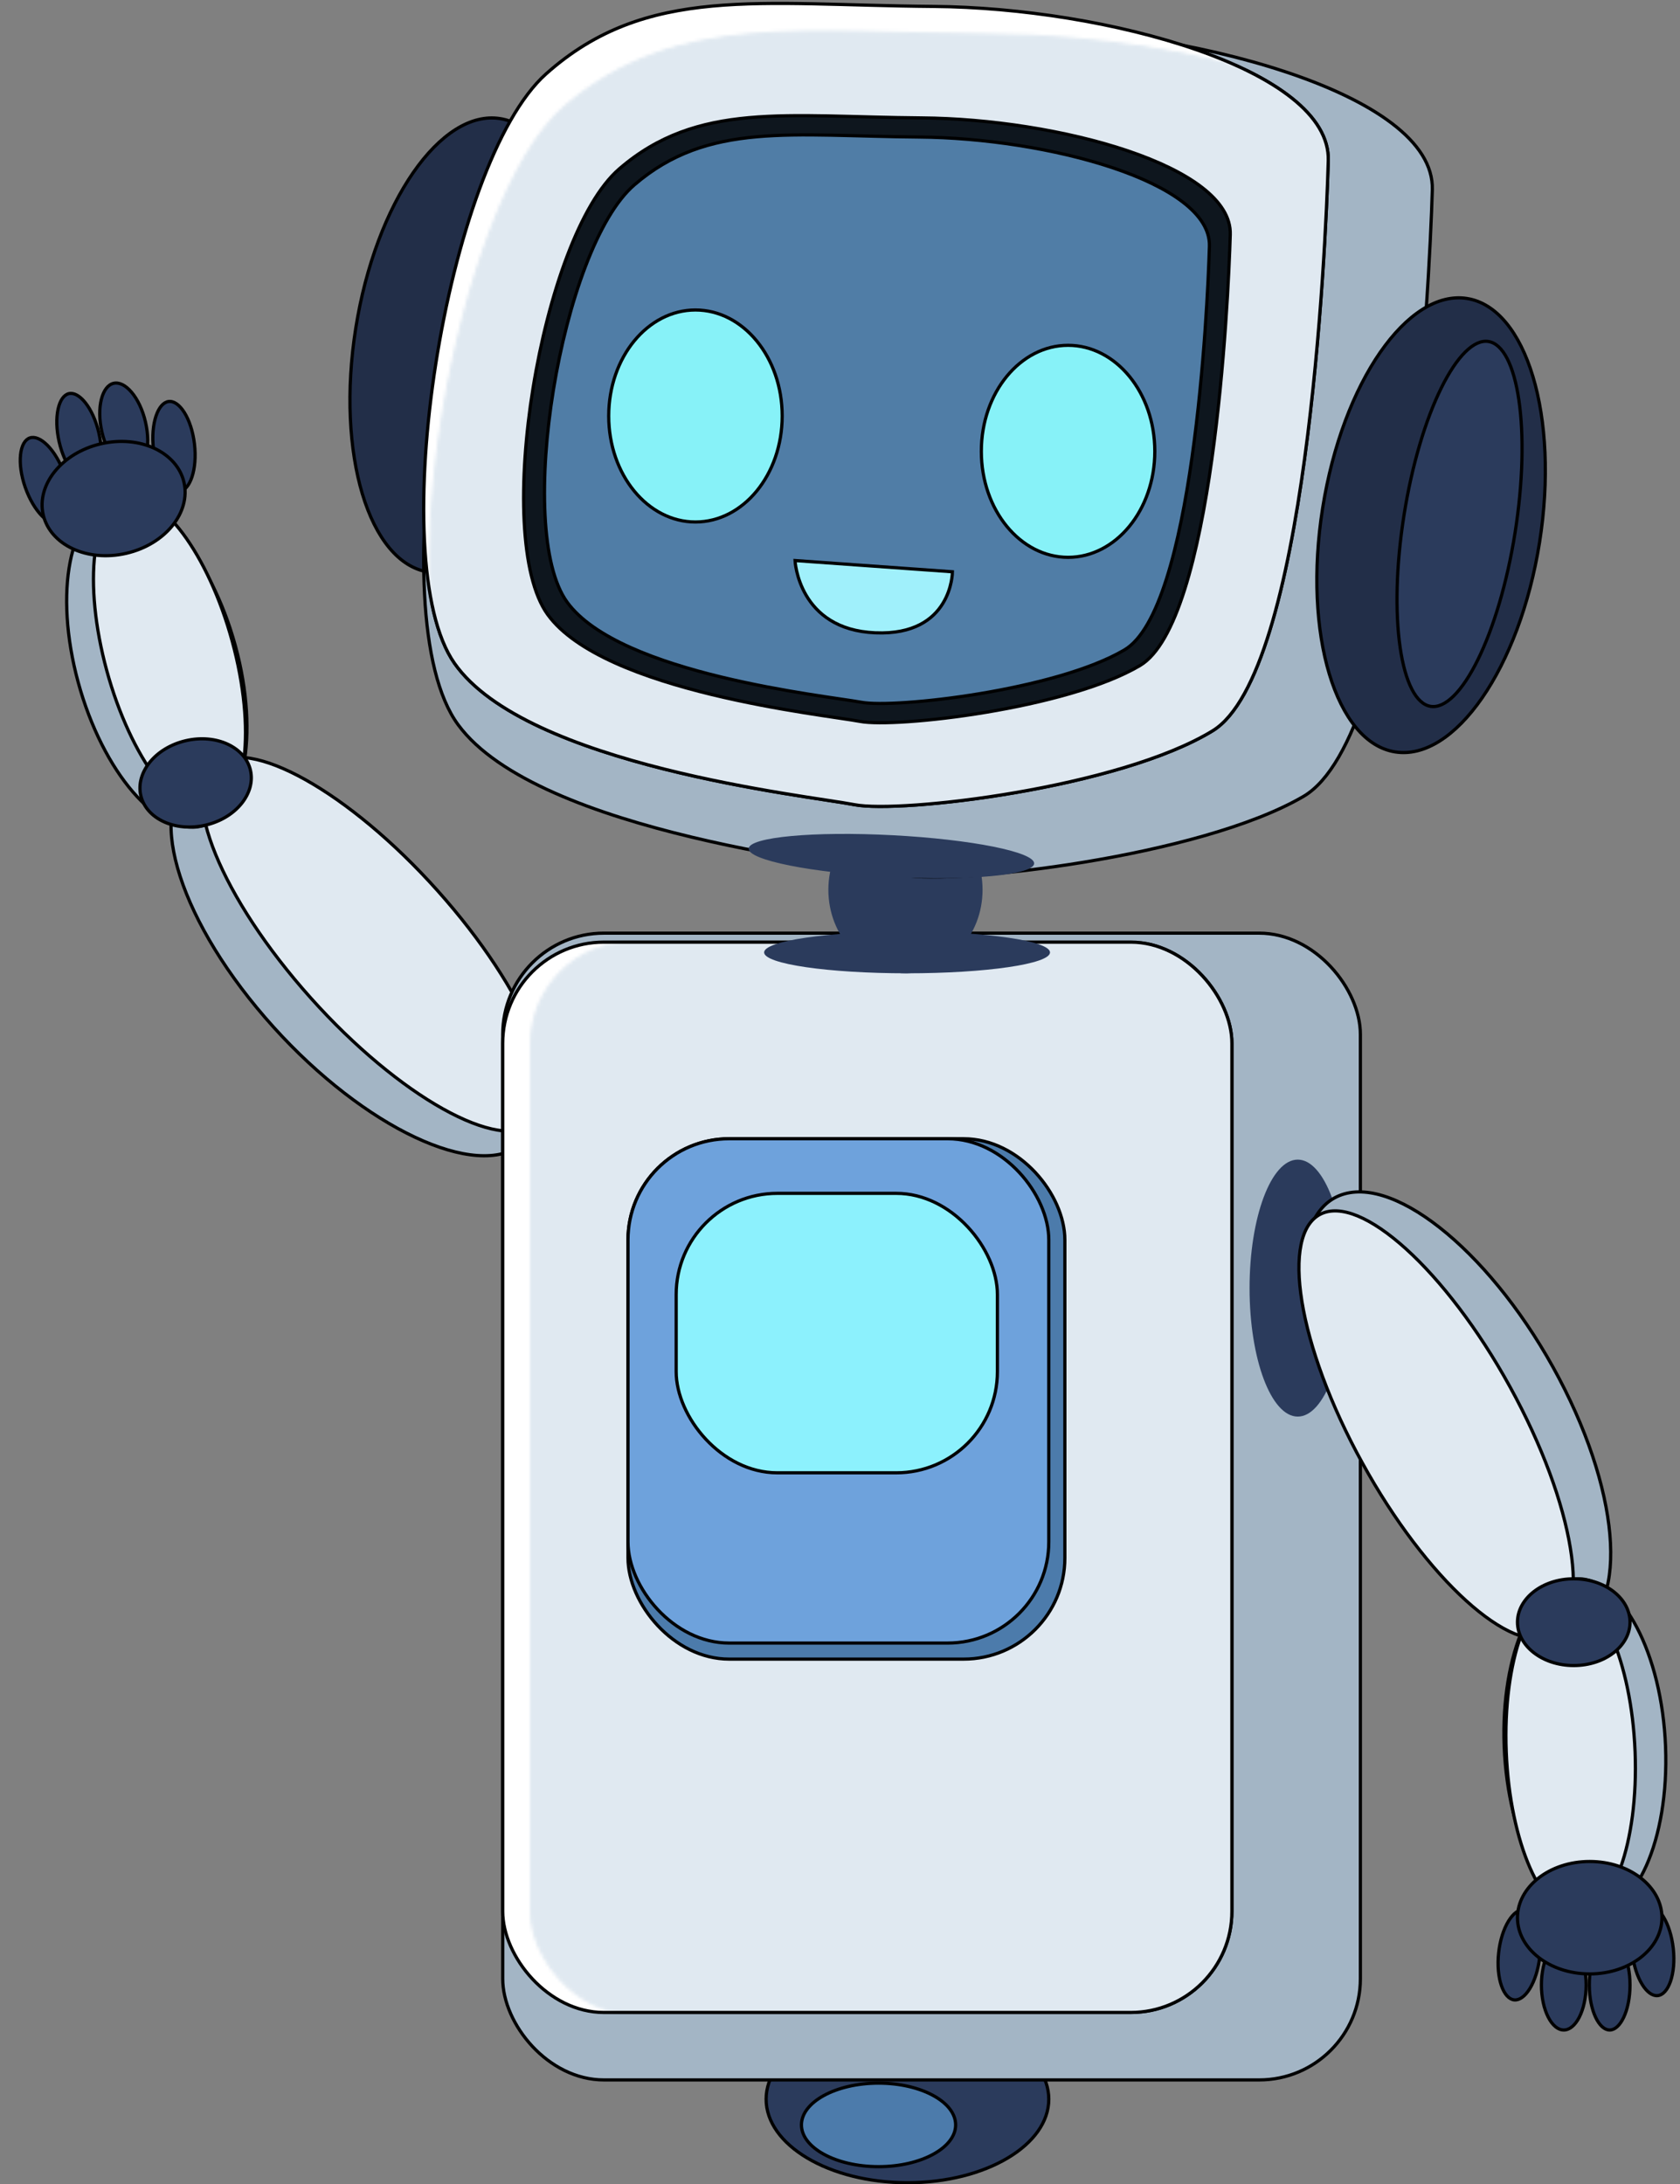 <svg width="523" height="680" viewBox="0 0 523 680" fill="none" xmlns="http://www.w3.org/2000/svg">
<rect x="0" y="0" width="523" height="680" fill="#808080" stroke="none"/>
<path d="M82.467 316.706C68.542 300.579 59.18 283.99 55.285 270.22C53.337 263.335 52.763 257.176 53.65 252.142C54.536 247.11 56.875 243.23 60.727 240.836C64.579 238.442 69.644 237.72 75.566 238.521C81.491 239.322 88.239 241.643 95.39 245.295C109.69 252.598 125.509 265.174 139.434 281.301C153.358 297.428 162.72 314.017 166.615 327.787C168.563 334.672 169.137 340.831 168.25 345.865C167.364 350.897 165.025 354.777 161.174 357.171C157.322 359.565 152.256 360.287 146.334 359.486C140.409 358.686 133.661 356.364 126.51 352.712C112.211 345.409 96.391 332.833 82.467 316.706Z" fill="#A3B5C5" stroke="black"/>
<path d="M24.34 212.404C20.52 198.397 19.851 185.097 21.838 174.926C23.831 164.718 28.454 157.831 35.055 156.307C41.655 154.784 49.264 158.846 56.26 166.979C63.23 175.083 69.465 187.097 73.285 201.104C77.105 215.111 77.773 228.411 75.787 238.582C73.794 248.791 69.171 255.677 62.57 257.201C55.969 258.725 48.361 254.662 41.365 246.529C34.395 238.426 28.16 226.411 24.34 212.404Z" fill="#A3B5C5" stroke="black"/>
<path d="M94.195 307.781C80.65 292.092 70.935 276.33 66.169 263.54C63.785 257.142 62.648 251.514 62.871 247.022C63.094 242.526 64.672 239.236 67.63 237.397C70.588 235.559 74.761 235.275 79.881 236.45C84.996 237.624 90.979 240.241 97.449 244.098C110.386 251.811 125.17 264.422 138.716 280.111C152.261 295.799 161.976 311.562 166.742 324.352C169.126 330.749 170.263 336.378 170.04 340.87C169.816 345.365 168.238 348.656 165.281 350.494C162.323 352.332 158.149 352.617 153.03 351.441C147.914 350.267 141.932 347.651 135.462 343.793C122.525 336.081 107.741 323.469 94.195 307.781Z" fill="#E0E9F1" stroke="black"/>
<path d="M33.219 208.698C29.497 195.049 28.368 182.199 29.535 172.464C30.119 167.595 31.275 163.532 32.946 160.541C34.617 157.552 36.778 155.674 39.366 155.077C41.954 154.48 44.822 155.196 47.829 157.105C50.837 159.015 53.941 162.096 56.954 166.134C62.978 174.208 68.577 186.027 72.299 199.675C76.022 213.324 77.15 226.175 75.983 235.909C75.399 240.778 74.244 244.841 72.572 247.832C70.902 250.821 68.74 252.699 66.152 253.296C63.564 253.894 60.696 253.177 57.689 251.268C54.681 249.358 51.578 246.278 48.565 242.239C42.54 234.165 36.941 222.347 33.219 208.698Z" fill="#E0E9F1" stroke="black"/>
<path d="M43.836 247.671C42.184 240.513 48.319 232.781 57.867 230.577C67.415 228.372 76.319 232.633 77.972 239.79C79.624 246.948 73.489 254.68 63.941 256.885C54.393 259.089 45.489 254.828 43.836 247.671Z" fill="#2B3B5C" stroke="black"/>
<path d="M47.785 139.822C47.318 135.87 47.657 132.22 48.562 129.519C49.48 126.779 50.909 125.193 52.503 124.99C54.098 124.787 55.854 125.968 57.383 128.397C58.89 130.791 60.069 134.248 60.536 138.2C61.003 142.152 60.664 145.802 59.76 148.502C58.842 151.243 57.412 152.828 55.818 153.031C54.224 153.234 52.467 152.053 50.938 149.624C49.431 147.231 48.252 143.774 47.785 139.822Z" fill="#2B3B5C" stroke="black"/>
<path d="M31.743 134.529C30.856 130.689 30.86 127.051 31.561 124.283C32.27 121.486 33.641 119.723 35.37 119.324C37.1 118.924 39.105 119.908 40.968 122.111C42.812 124.292 44.41 127.56 45.297 131.4C46.183 135.24 46.179 138.878 45.478 141.646C44.77 144.443 43.398 146.207 41.669 146.606C39.94 147.005 37.934 146.021 36.072 143.818C34.228 141.637 32.629 138.37 31.743 134.529Z" fill="#2B3B5C" stroke="black"/>
<path d="M18.425 137.604C17.537 133.758 17.475 130.13 18.071 127.382C18.676 124.592 19.908 122.893 21.448 122.538C22.987 122.182 24.839 123.169 26.606 125.411C28.346 127.62 29.881 130.908 30.768 134.754C31.656 138.6 31.719 142.228 31.123 144.976C30.518 147.766 29.286 149.465 27.746 149.82C26.207 150.176 24.355 149.189 22.588 146.947C20.847 144.738 19.313 141.45 18.425 137.604Z" fill="#2B3B5C" stroke="black"/>
<path d="M7.86 151.724C6.547 147.967 6.092 144.343 6.396 141.532C6.706 138.678 7.767 136.847 9.289 136.33C10.811 135.814 12.79 136.612 14.817 138.673C16.814 140.703 18.718 143.835 20.031 147.592C21.344 151.349 21.799 154.973 21.494 157.785C21.185 160.638 20.124 162.47 18.602 162.986C17.08 163.503 15.1 162.704 13.074 160.643C11.077 158.613 9.172 155.481 7.86 151.724Z" fill="#2B3B5C" stroke="black"/>
<path d="M13.455 160.265C11.305 150.952 19.211 140.976 31.429 138.155C43.648 135.334 55.126 140.835 57.276 150.148C59.426 159.461 51.521 169.437 39.303 172.258C27.084 175.079 15.605 169.578 13.455 160.265Z" fill="#2B3B5C" stroke="black"/>
<path d="M326.5 653.5C326.5 660.571 321.684 667.06 313.71 671.809C305.747 676.551 294.714 679.5 282.5 679.5C270.286 679.5 259.253 676.551 251.29 671.809C243.316 667.06 238.5 660.571 238.5 653.5C238.5 646.429 243.316 639.94 251.29 635.191C259.253 630.449 270.286 627.5 282.5 627.5C294.714 627.5 305.747 630.449 313.71 635.191C321.684 639.94 326.5 646.429 326.5 653.5Z" fill="#2B3B5C" stroke="black"/>
<path d="M297.5 661.5C297.5 664.962 294.947 668.203 290.583 670.608C286.236 673.003 280.198 674.5 273.5 674.5C266.802 674.5 260.764 673.003 256.417 670.608C252.053 668.203 249.5 664.962 249.5 661.5C249.5 658.038 252.053 654.797 256.417 652.392C260.764 649.997 266.802 648.5 273.5 648.5C280.198 648.5 286.236 649.997 290.583 652.392C294.947 654.797 297.5 658.038 297.5 661.5Z" fill="#4C7BAB" stroke="black"/>
<rect x="156.5" y="290.5" width="267" height="357" rx="31.5" fill="#A3B5C5" stroke="black"/>
<rect x="156.5" y="293.294" width="227" height="333.206" rx="31.5" fill="white" stroke="black"/>
<mask id="mask0_159_1323" style="mask-type:alpha" maskUnits="userSpaceOnUse" x="165" y="293" width="228" height="335">
<rect x="165.5" y="293.5" width="227" height="333.206" rx="31.5" fill="#E0E9F1" stroke="black"/>
</mask>
<g mask="url(#mask0_159_1323)">
<rect x="156.5" y="293.294" width="227" height="333.206" rx="31.5" fill="#E0E9F1" stroke="black"/>
</g>
<rect x="195.5" y="354.5" width="136" height="162" rx="31.5" fill="#4C7BAB" stroke="black"/>
<rect x="195.5" y="354.5" width="131" height="157" rx="31.5" fill="#6EA2DC" stroke="black"/>
<rect x="210.5" y="371.5" width="100" height="87" rx="31.5" fill="#8CF1FD" stroke="black"/>
<ellipse cx="282.378" cy="296.5" rx="44.5" ry="6.5" fill="#2B3B5C"/>
<ellipse cx="404" cy="401" rx="15" ry="40" fill="#2B3B5C"/>
<ellipse cx="281.878" cy="277" rx="24" ry="26" fill="#2B3B5C"/>
<path d="M110.751 102.153C113.85 82.584 120.476 65.498 128.661 53.692C136.869 41.854 146.53 35.469 155.693 36.921C164.855 38.372 172.071 47.43 176.218 61.224C180.355 74.982 181.377 93.279 178.277 112.849C175.178 132.418 168.551 149.504 160.366 161.31C152.159 173.148 142.498 179.533 133.335 178.081C124.173 176.63 116.957 167.572 112.809 153.777C108.673 140.02 107.651 121.722 110.751 102.153Z" fill="#222E48" stroke="black"/>
<path d="M308.744 7.995C248.493 7.539 209.169 0.711 174.382 30.34C139.595 59.969 117.678 191.665 142.603 225.6C167.528 259.535 265.47 269.447 281.425 272.42C297.381 275.392 373.223 266.927 405.752 247.946C438.281 228.964 445.007 89.274 445.893 59.071C446.779 28.867 368.994 8.45 308.744 7.995Z" fill="#A3B5C5" stroke="black"/>
<path d="M290.499 2.001C236.465 1.573 201.197 -4.843 169.999 23.001C138.801 50.846 119.146 174.61 141.499 206.501C163.853 238.393 251.69 247.708 265.999 250.501C280.308 253.294 348.326 245.34 377.499 227.501C406.672 209.662 412.704 78.386 413.499 50.001C414.294 21.617 344.534 2.429 290.499 2.001Z" fill="white" stroke="black"/>
<mask id="mask1_159_1323" style="mask-type:alpha" maskUnits="userSpaceOnUse" x="133" y="9" width="314" height="265">
<path d="M309.717 10.982C249.85 10.532 210.776 3.781 176.211 33.076C141.646 62.371 119.868 192.581 144.635 226.133C169.401 259.686 266.719 269.486 282.572 272.425C298.426 275.364 373.785 266.995 406.107 248.227C438.429 229.459 445.112 91.345 445.993 61.482C446.873 31.62 369.584 11.433 309.717 10.982Z" fill="#A3B5C5" stroke="black"/>
</mask>
<g mask="url(#mask1_159_1323)">
<path d="M290.499 2.001C236.465 1.573 201.197 -4.843 169.999 23.001C138.801 50.846 119.146 174.61 141.499 206.501C163.853 238.393 251.69 247.708 265.999 250.501C280.308 253.294 348.326 245.34 377.499 227.501C406.672 209.662 412.704 78.386 413.499 50.001C414.294 21.617 344.534 2.429 290.499 2.001Z" fill="#E0E9F1" stroke="black"/>
</g>
<path d="M286.903 36.707C244.689 36.383 217.137 31.532 192.764 52.584C168.391 73.636 153.035 167.209 170.498 191.321C187.962 215.433 256.584 222.476 267.762 224.588C278.941 226.7 332.079 220.686 354.87 207.198C377.661 193.711 382.374 94.458 382.994 72.998C383.615 51.538 329.116 37.031 286.903 36.707Z" fill="#0E161E" stroke="black"/>
<path d="M286.087 42.662C246.368 42.359 220.444 37.816 197.511 57.531C174.578 77.247 160.13 164.879 176.561 187.46C192.993 210.041 257.56 216.636 268.078 218.614C278.596 220.592 328.594 214.96 350.038 202.329C371.483 189.698 375.917 96.747 376.501 76.649C377.085 56.551 325.807 42.965 286.087 42.662Z" fill="#507DA6" stroke="black"/>
<path d="M243.5 129.501C243.5 147.823 231.324 162.501 216.5 162.501C201.676 162.501 189.5 147.823 189.5 129.501C189.5 111.179 201.676 96.501 216.5 96.501C231.324 96.501 243.5 111.179 243.5 129.501Z" fill="#87F2F8" stroke="black"/>
<path d="M359.5 140.501C359.5 158.823 347.324 173.501 332.5 173.501C317.676 173.501 305.5 158.823 305.5 140.501C305.5 122.179 317.676 107.501 332.5 107.501C347.324 107.501 359.5 122.179 359.5 140.501Z" fill="#87F2F8" stroke="black"/>
<path d="M296.5 178.001L247.5 174.501C247.5 174.501 248.5 196.001 272.5 197.001C296.5 198.001 296.5 178.001 296.5 178.001Z" fill="#A0F0FB" stroke="black"/>
<path d="M479.277 168.849C476.178 188.418 469.551 205.504 461.366 217.31C453.159 229.148 443.497 235.533 434.335 234.081C425.173 232.63 417.957 223.572 413.809 209.777C409.673 196.02 408.651 177.722 411.751 158.153C414.85 138.584 421.476 121.498 429.661 109.692C437.869 97.854 447.53 91.469 456.693 92.921C465.855 94.372 473.071 103.43 477.218 117.224C481.355 130.982 482.376 149.28 479.277 168.849Z" fill="#222E48" stroke="black"/>
<path d="M471.65 165.84C469.15 181.624 464.904 195.579 460.072 205.38C457.655 210.283 455.105 214.12 452.573 216.628C450.033 219.144 447.593 220.247 445.37 219.895C443.148 219.543 441.168 217.74 439.53 214.562C437.897 211.395 436.657 206.957 435.873 201.547C434.307 190.733 434.581 176.149 437.081 160.365C439.581 144.582 443.827 130.626 448.658 120.825C451.075 115.922 453.626 112.085 456.157 109.578C458.698 107.061 461.137 105.959 463.36 106.311C465.583 106.663 467.563 108.465 469.201 111.644C470.834 114.811 472.074 119.248 472.858 124.658C474.424 135.472 474.15 150.057 471.65 165.84Z" fill="#2B3B5C" stroke="black"/>
<ellipse cx="277.5" cy="266.501" rx="44.5" ry="6.5" transform="rotate(3 277.5 266.501)" fill="#2B3B5C"/>
<path d="M485.327 429.044C495.267 447.891 500.657 466.16 501.355 480.453C501.704 487.601 500.878 493.73 498.881 498.436C496.886 503.14 493.734 506.394 489.443 507.861C485.151 509.327 480.053 508.89 474.463 506.778C468.869 504.665 462.817 500.885 456.671 495.718C444.38 485.386 431.796 469.574 421.856 450.728C411.916 431.881 406.525 413.612 405.828 399.319C405.479 392.171 406.305 386.042 408.301 381.336C410.297 376.632 413.448 373.378 417.74 371.911C422.031 370.445 427.13 370.882 432.72 372.994C438.313 375.107 444.366 378.887 450.512 384.054C462.802 394.386 475.387 410.198 485.327 429.044Z" fill="#A3B5C5" stroke="black"/>
<path d="M518.501 543.749C519.072 558.256 516.732 571.365 512.509 580.829C508.27 590.327 502.217 595.997 495.442 595.997C488.668 595.997 482.168 590.327 477.181 580.829C472.212 571.365 468.84 558.256 468.268 543.749C467.697 529.241 470.038 516.132 474.261 506.668C478.5 497.17 484.553 491.5 491.328 491.5C498.102 491.5 504.602 497.17 509.589 506.668C514.557 516.132 517.93 529.241 518.501 543.749Z" fill="#A3B5C5" stroke="black"/>
<path d="M471.891 435.103C481.56 453.437 487.48 470.98 489.247 484.515C490.131 491.284 489.972 497.024 488.744 501.351C487.516 505.681 485.238 508.533 481.943 509.658C478.647 510.784 474.517 510.122 469.793 507.826C465.072 505.531 459.832 501.635 454.395 496.421C443.525 485.996 431.957 470.382 422.287 452.049C412.618 433.715 406.698 416.172 404.931 402.637C404.047 395.868 404.206 390.128 405.434 385.801C406.663 381.471 408.941 378.619 412.236 377.494C415.531 376.368 419.662 377.03 424.386 379.326C429.106 381.621 434.347 385.517 439.783 390.731C450.653 401.156 462.221 416.77 471.891 435.103Z" fill="#E0E9F1" stroke="black"/>
<path d="M509.016 545.363C509.572 559.5 507.782 572.275 504.454 581.497C502.79 586.11 500.75 589.809 498.449 592.347C496.148 594.884 493.62 596.227 490.964 596.227C488.308 596.227 485.674 594.884 483.174 592.347C480.673 589.809 478.342 586.11 476.315 581.497C472.261 572.275 469.464 559.5 468.907 545.363C468.351 531.227 470.142 518.452 473.469 509.229C475.133 504.617 477.173 500.918 479.474 498.38C481.775 495.843 484.303 494.5 486.959 494.5C489.615 494.5 492.249 495.843 494.749 498.38C497.25 500.918 499.581 504.617 501.609 509.229C505.662 518.452 508.459 531.227 509.016 545.363Z" fill="#E0E9F1" stroke="black"/>
<path d="M507.438 505C507.438 512.346 499.72 518.5 489.921 518.5C480.122 518.5 472.404 512.346 472.404 505C472.404 497.655 480.122 491.5 489.921 491.5C499.72 491.5 507.438 497.655 507.438 505Z" fill="#2B3B5C" stroke="black"/>
<path d="M479.329 609.197C478.895 613.153 477.744 616.633 476.255 619.061C474.744 621.525 472.995 622.748 471.395 622.587C469.796 622.426 468.351 620.881 467.407 618.17C466.478 615.499 466.106 611.865 466.54 607.909C466.974 603.953 468.126 600.473 469.614 598.046C471.125 595.582 472.875 594.358 474.474 594.519C476.073 594.68 477.519 596.226 478.462 598.937C479.392 601.608 479.763 605.242 479.329 609.197Z" fill="#2B3B5C" stroke="black"/>
<path d="M493.77 617.963C493.77 621.904 492.947 625.447 491.641 627.987C490.322 630.553 488.589 631.963 486.815 631.963C485.04 631.963 483.307 630.553 481.988 627.987C480.682 625.447 479.859 621.904 479.859 617.963C479.859 614.021 480.682 610.478 481.988 607.938C483.307 605.372 485.04 603.963 486.815 603.963C488.589 603.963 490.322 605.372 491.641 607.938C492.947 610.478 493.77 614.021 493.77 617.963Z" fill="#2B3B5C" stroke="black"/>
<path d="M507.438 617.963C507.438 621.91 506.682 625.459 505.484 628.003C504.266 630.585 502.684 631.963 501.104 631.963C499.524 631.963 497.941 630.585 496.724 628.003C495.525 625.459 494.77 621.91 494.77 617.963C494.77 614.015 495.525 610.466 496.724 607.923C497.941 605.34 499.524 603.963 501.104 603.963C502.684 603.963 504.266 605.34 505.484 607.923C506.682 610.466 507.438 614.015 507.438 617.963Z" fill="#2B3B5C" stroke="black"/>
<path d="M520.909 606.581C521.343 610.537 520.971 614.17 520.042 616.842C519.098 619.553 517.653 621.098 516.053 621.259C514.454 621.42 512.705 620.197 511.194 617.733C509.705 615.305 508.554 611.825 508.12 607.869C507.686 603.914 508.057 600.28 508.987 597.609C509.93 594.898 511.376 593.352 512.975 593.191C514.574 593.03 516.324 594.254 517.835 596.717C519.323 599.145 520.475 602.625 520.909 606.581Z" fill="#2B3B5C" stroke="black"/>
<path d="M517.378 597C517.378 606.559 507.431 614.5 494.891 614.5C482.351 614.5 472.404 606.559 472.404 597C472.404 587.442 482.351 579.5 494.891 579.5C507.431 579.5 517.378 587.442 517.378 597Z" fill="#2B3B5C" stroke="black"/>
</svg>
